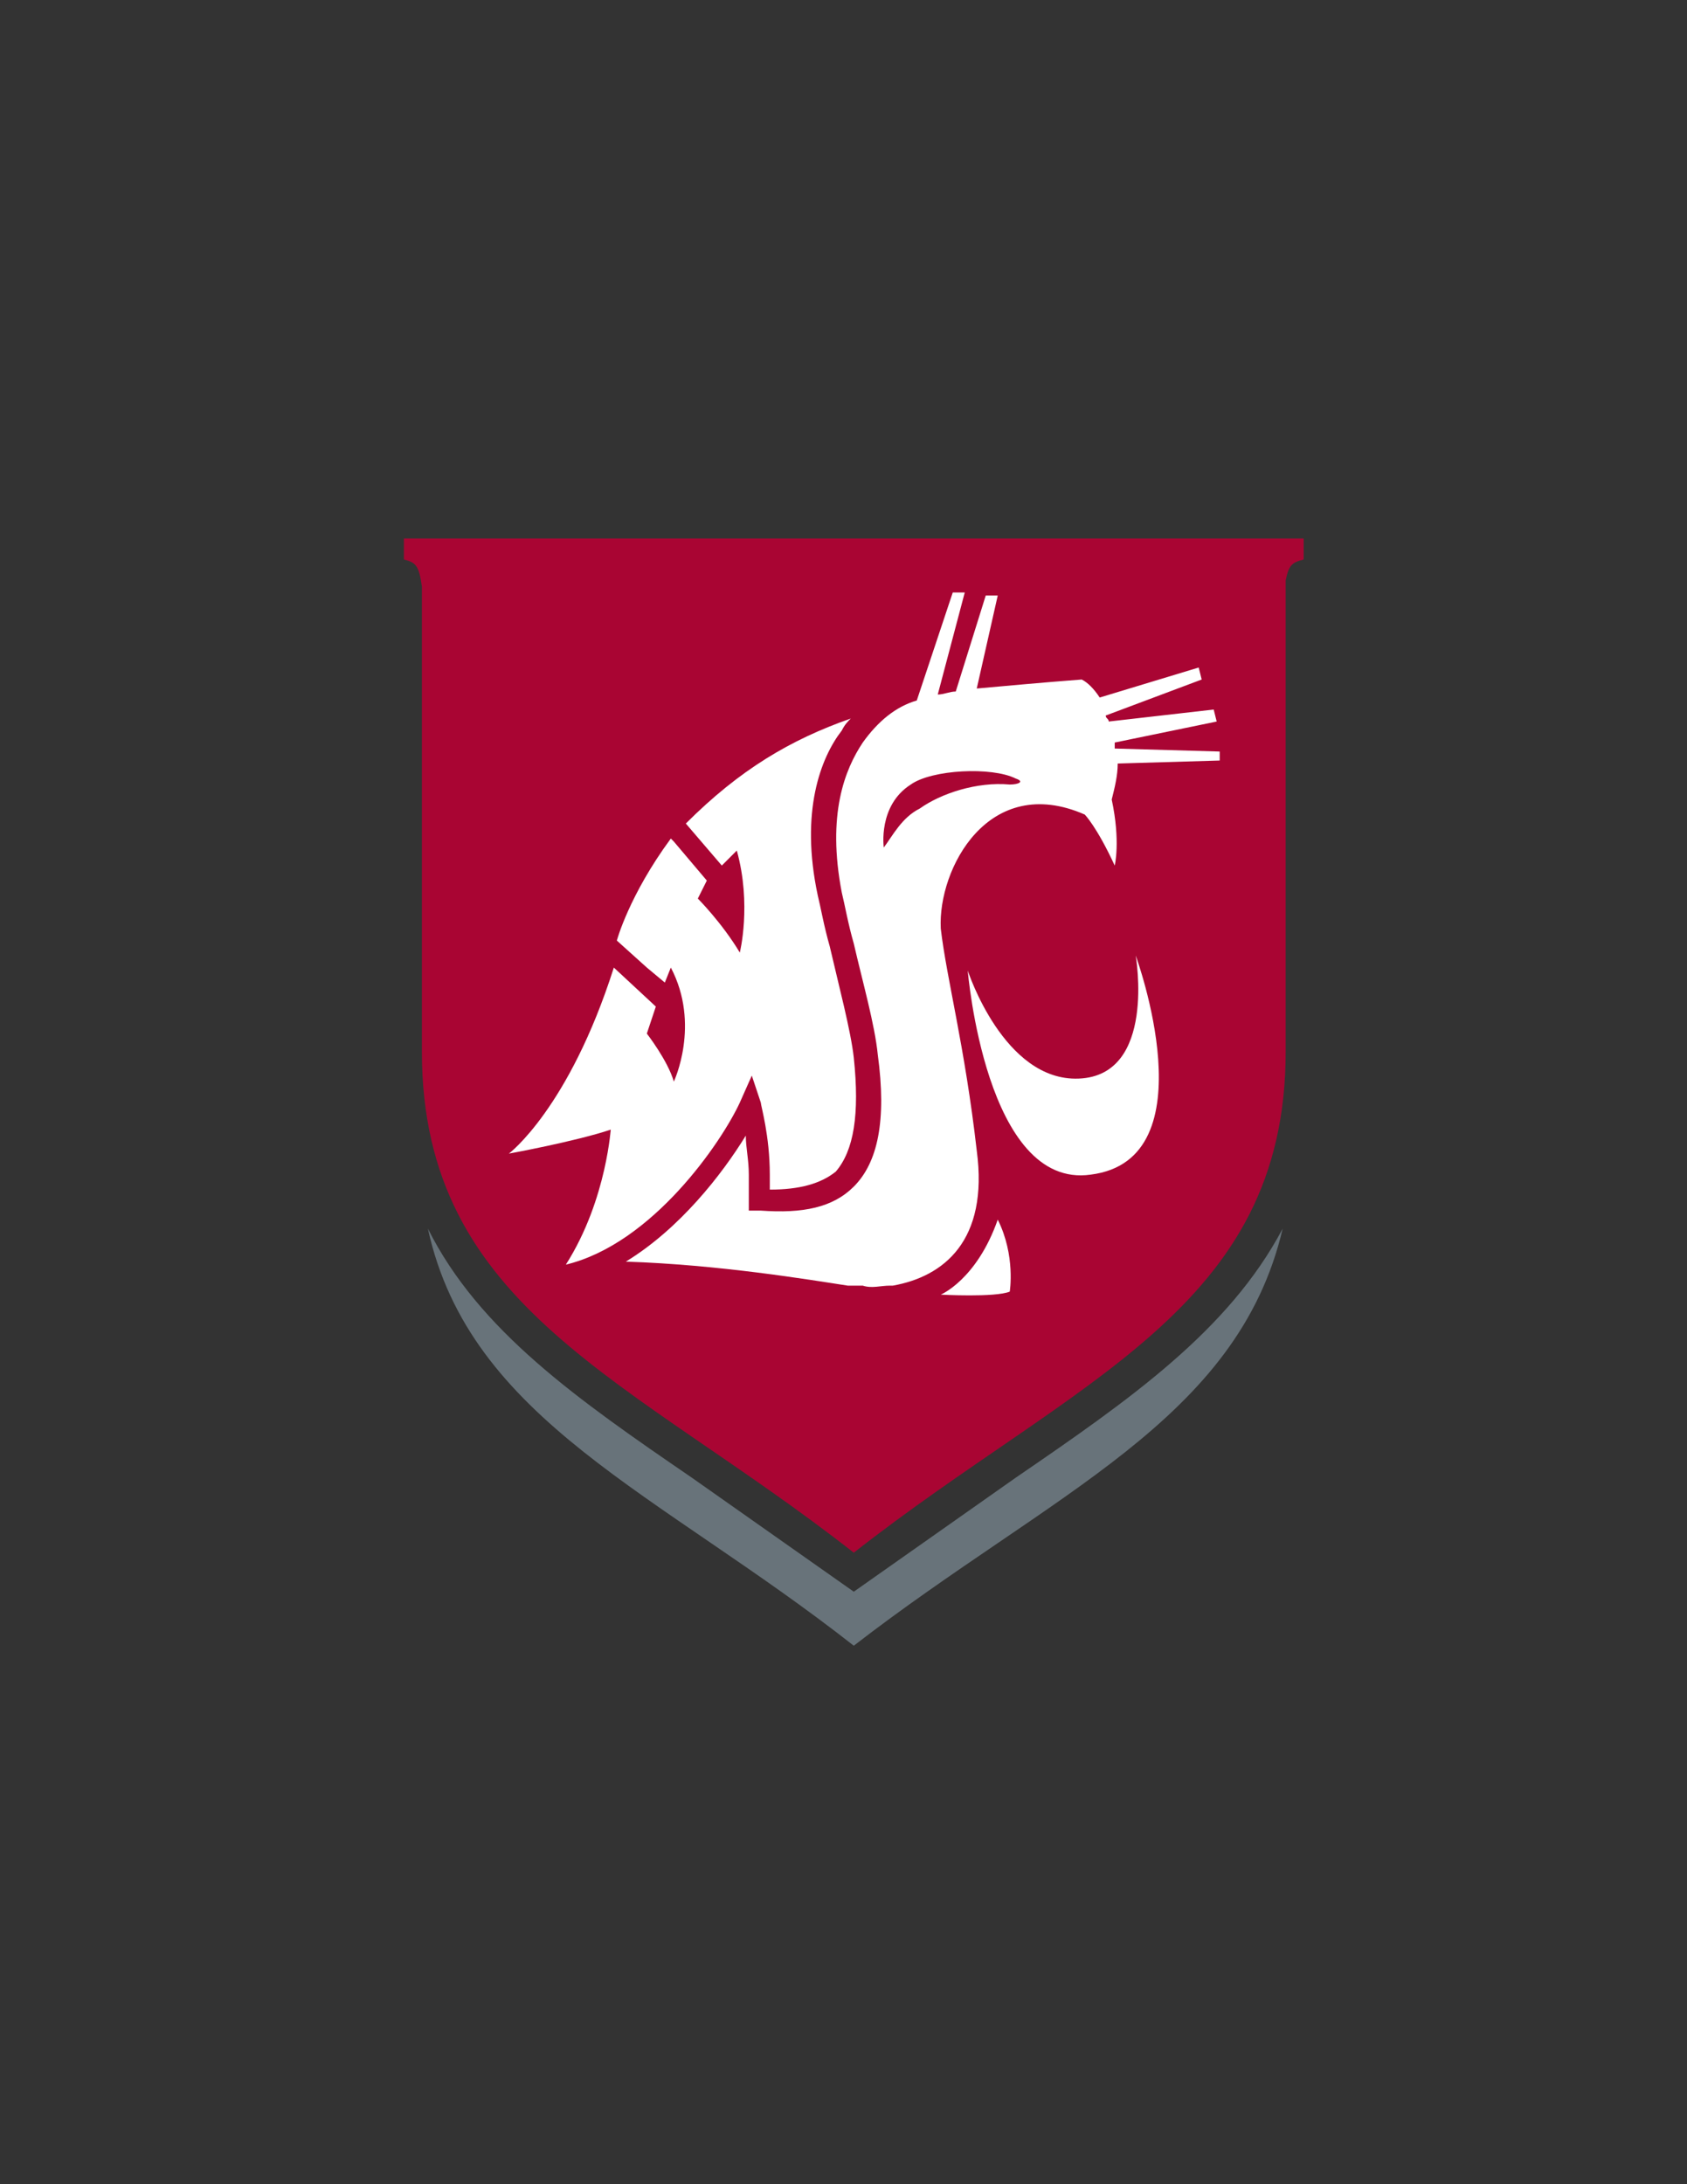 <?xml version="1.0" encoding="utf-8"?>
<!-- Generator: Adobe Illustrator 15.0.0, SVG Export Plug-In . SVG Version: 6.00 Build 0)  -->
<!DOCTYPE svg PUBLIC "-//W3C//DTD SVG 1.1//EN" "http://www.w3.org/Graphics/SVG/1.1/DTD/svg11.dtd">
<svg version="1.1" id="Layer_1" xmlns="http://www.w3.org/2000/svg" xmlns:xlink="http://www.w3.org/1999/xlink" x="0px" y="0px"
	 width="612px" height="792px" viewBox="0 0 612 792" enable-background="new 0 0 612 792" xml:space="preserve">
<rect x="0" y="0" width="612" height="792" fill="#333333" stroke="none"/>
<g>
	<path fill="#68737A" d="M368.484,535.813l-58.754,41.346l-58.754-41.346c-41.346-28.289-77.25-53.313-95.747-90.307
		c15.232,69.634,83.779,95.747,154.501,151.237c71.811-55.49,139.269-81.604,155.59-151.237
		C445.735,482.499,409.83,507.523,368.484,535.813z"/>
	<path fill="#A90533" d="M146.525,195.257v7.616c4.353,1.088,5.44,2.176,6.529,9.792v168.646
		c0,93.571,76.163,118.596,156.677,181.702c80.515-63.106,156.678-88.131,156.678-181.702V210.489
		c1.088-5.44,2.176-6.528,6.527-7.616v-7.616H146.525z"/>
	<g>
		<g>
			<g>
				<path fill="#FFFFFF" d="M341.284,469.442c0,0,13.056-5.44,20.673-27.201c6.527,13.057,4.352,26.112,4.352,26.112
					C360.869,470.53,341.284,469.442,341.284,469.442z"/>
				<path fill="#FFFFFF" d="M412.006,346.494c0,0,7.616,43.521-20.672,44.609c-27.201,1.088-40.258-39.169-40.258-39.169
					s6.528,79.426,44.609,73.987C439.207,420.48,412.006,346.494,412.006,346.494z"/>
			</g>
		</g>
		<path fill="#FFFFFF" d="M205.279,458.562L205.279,458.562c31.553-7.616,56.578-44.609,63.106-58.754l4.352-9.792l3.264,9.792
			c0,1.088,3.264,11.969,3.264,26.113c0,1.088,0,3.264,0,5.439c10.88,0,18.497-2.176,23.937-6.527
			c6.528-7.616,8.704-20.673,6.528-41.346c-1.088-9.793-5.44-26.113-8.704-40.257c-2.176-7.616-3.264-14.145-4.352-18.497
			c-6.528-30.465,1.088-50.05,8.705-59.842c1.088-2.176,2.176-3.264,3.264-4.352c-21.761,7.616-40.257,18.497-59.842,38.082
			l13.056,15.232l5.44-5.44c5.44,19.585,1.088,36.994,1.088,36.994c-6.528-10.881-15.232-19.585-15.232-19.585l3.264-6.528
			l-11.968-14.145l-1.088-1.088c-15.232,20.673-19.585,36.993-19.585,36.993l10.881,9.792l6.528,5.44l2.176-5.44
			c10.88,20.672,1.088,41.345,1.088,41.345c-2.176-7.616-9.792-17.409-9.792-17.409l3.264-9.791l-15.232-14.145
			c-16.32,51.137-38.081,67.458-38.081,67.458s23.937-4.353,36.993-8.704C221.6,407.424,220.512,434.625,205.279,458.562z"/>
		<path fill="#FFFFFF" d="M442.471,275.771l-36.993,1.088c0,4.353-1.088,8.705-2.176,13.057c3.264,15.232,1.088,23.937,1.088,23.937
			c-6.527-14.145-10.88-18.497-10.88-18.497c-34.817-15.232-53.314,19.584-52.226,41.345c2.176,18.497,8.703,42.433,13.056,80.515
			c4.353,32.641-11.968,45.697-30.465,48.961h-1.088l0,0c-3.265,0-6.528,1.088-9.792,0l0,0h-1.089c-1.088,0-3.264,0-4.352,0
			c-14.145-2.176-46.786-7.616-80.515-8.704c19.584-11.968,34.817-31.553,43.521-45.697c0,4.353,1.088,8.704,1.088,14.145
			c0,2.176,0,5.439,0,8.704v4.352h4.353c15.232,1.089,26.112-1.088,33.729-8.704c8.704-8.704,11.969-23.937,8.704-47.873
			c-1.088-10.881-5.439-26.113-8.704-40.257c-2.176-7.617-3.264-14.145-4.352-18.497c-5.44-28.289,1.088-44.609,7.616-54.401
			c5.439-7.617,11.968-13.057,19.585-15.232l0,0l13.056-39.17h4.353l-9.793,36.994c2.177,0,4.353-1.088,6.528-1.088l10.881-34.817
			h4.353l-7.617,33.729c11.969-1.088,23.937-2.176,38.082-3.264c2.176,1.088,4.352,3.264,6.528,6.528l35.904-10.88l1.088,4.352
			l-34.816,13.057c0,1.088,1.088,1.088,1.088,2.176l38.081-4.352l1.088,4.352l-36.993,7.617c0,1.088,0,1.088,0,2.176l38.081,1.088
			V275.771z M333.668,293.18c7.616-5.44,20.672-9.792,32.641-8.704c3.264,0,5.44-1.088,2.176-2.176
			c-8.704-4.352-30.465-3.264-38.081,2.176c-11.969,7.616-9.793,22.849-9.793,22.849C323.875,302.973,327.14,296.444,333.668,293.18
			z"/>
	</g>
</g>
</svg>
